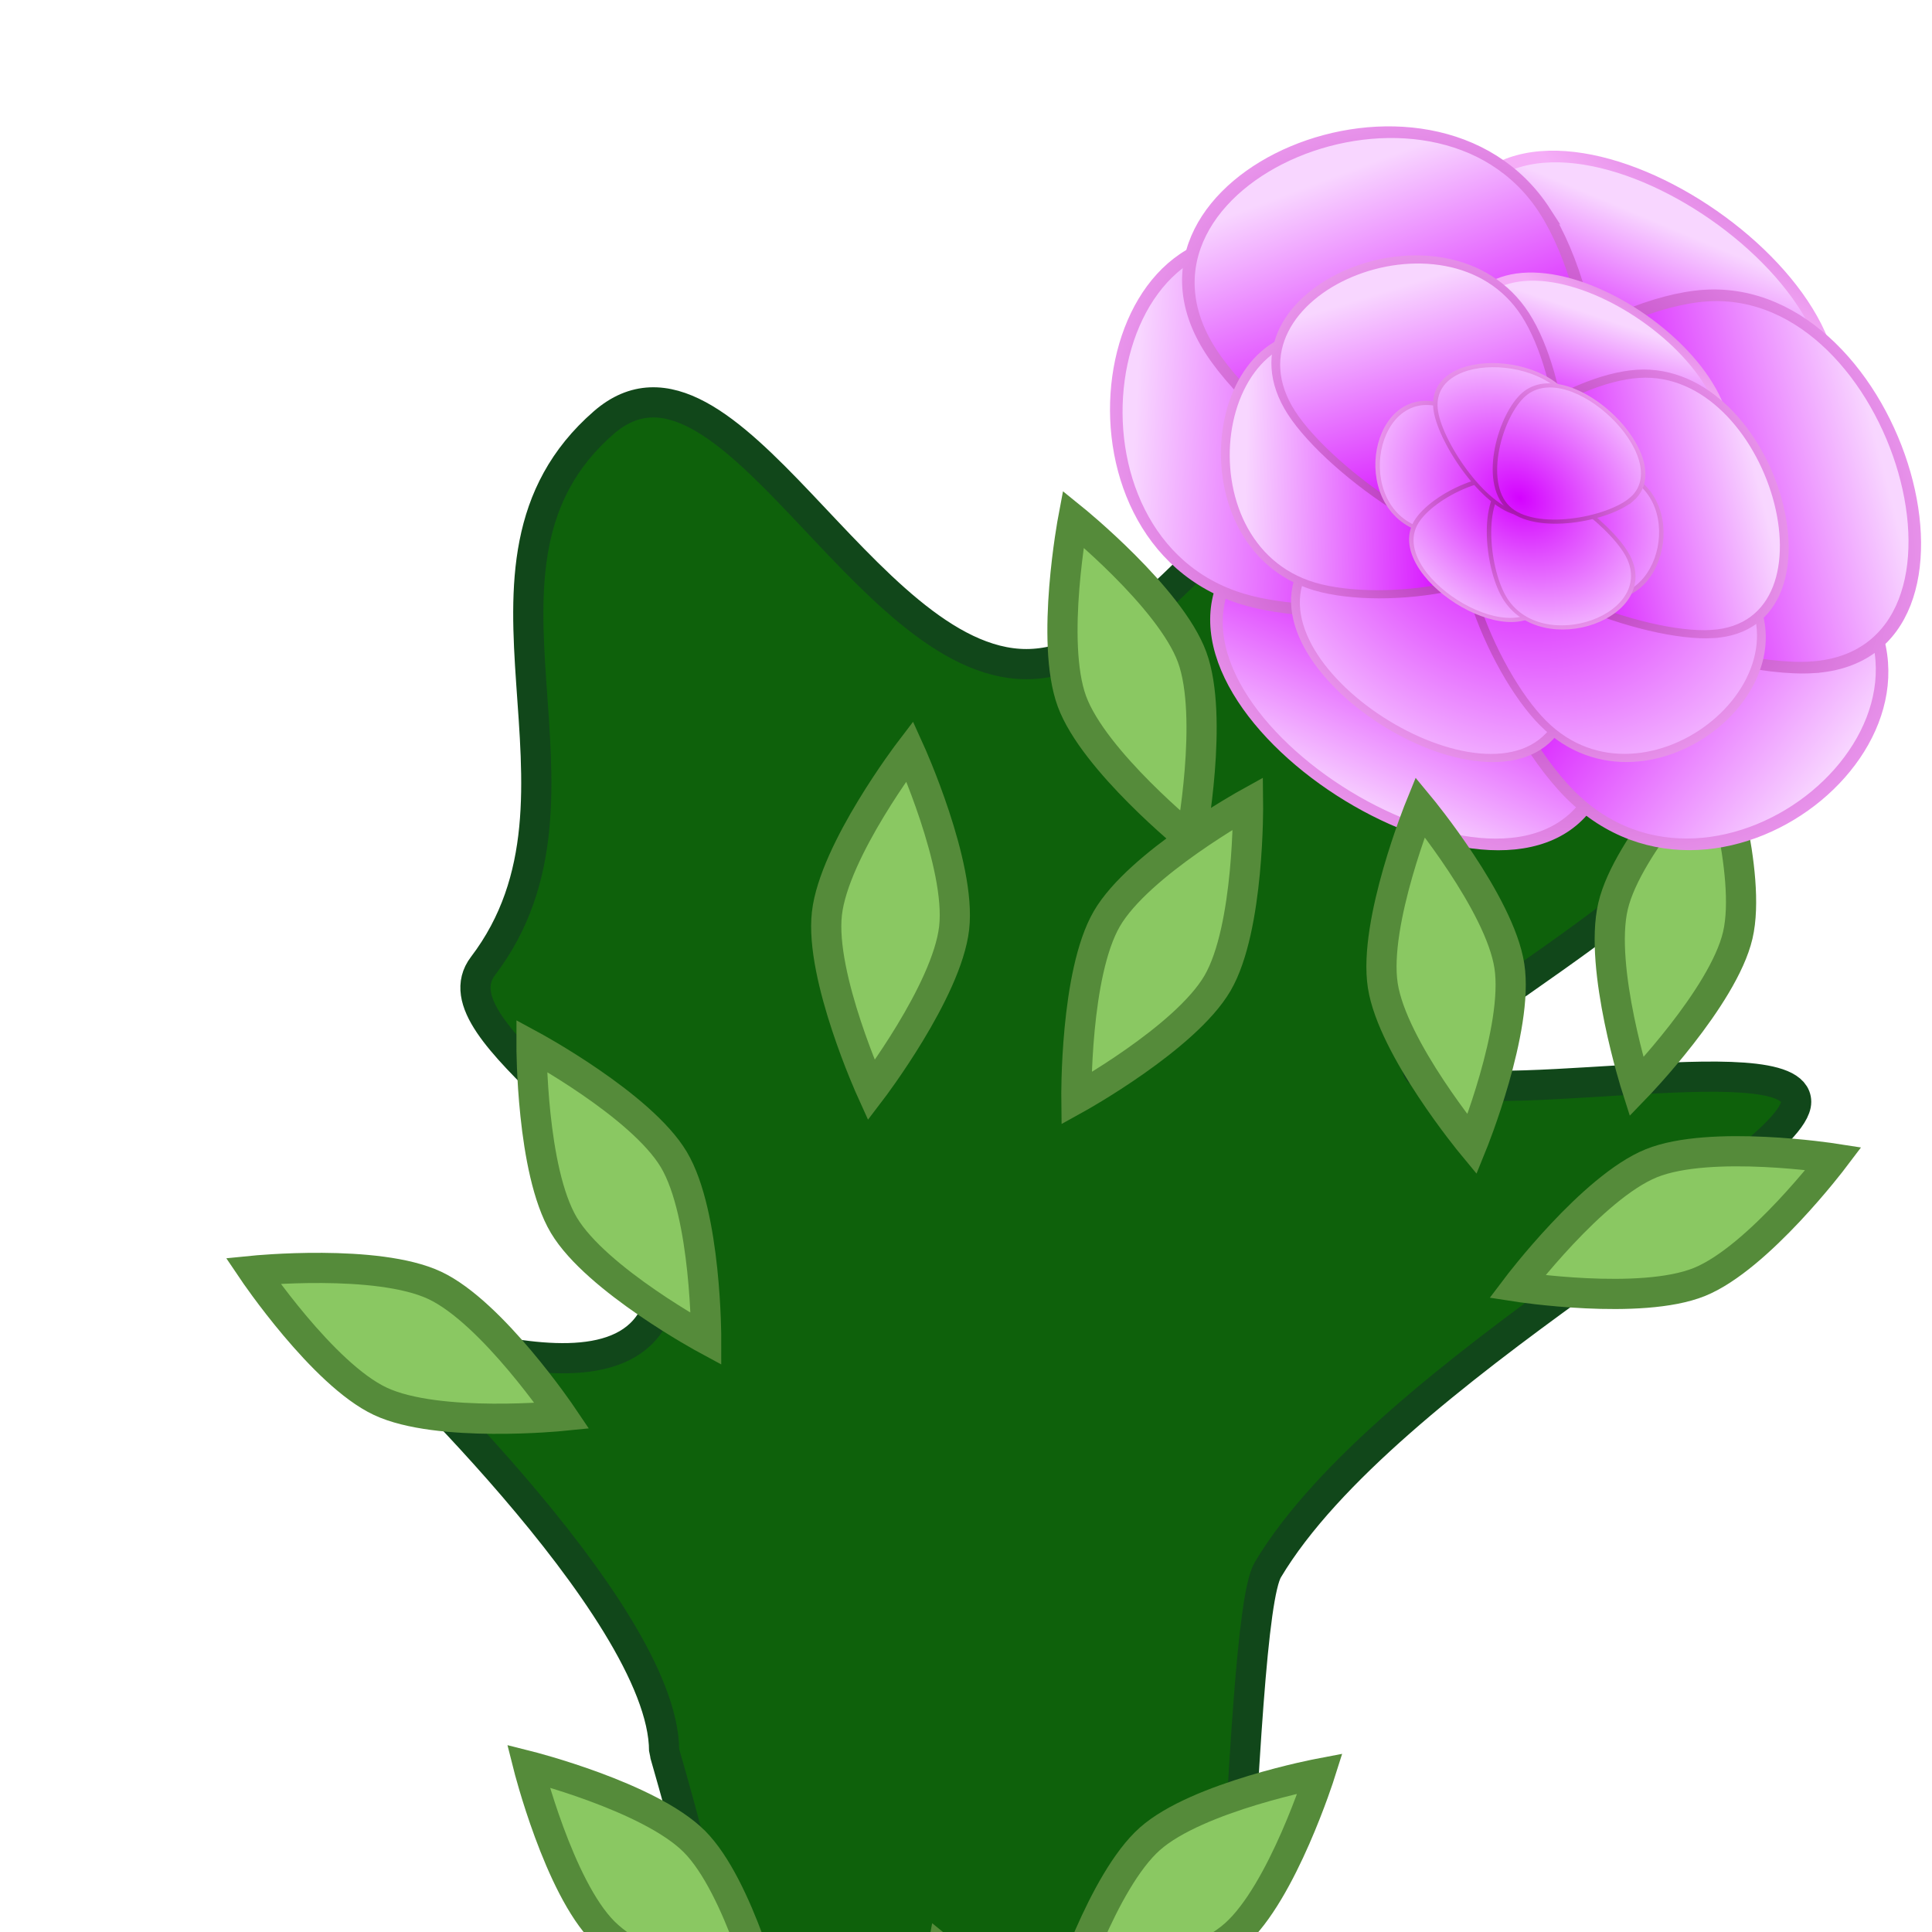 <?xml version="1.0" encoding="UTF-8" standalone="no"?>
<!-- Created with Inkscape (http://www.inkscape.org/) -->

<svg
   xmlns:dc="http://purl.org/dc/elements/1.1/"
   xmlns:cc="http://creativecommons.org/ns#"
   xmlns:rdf="http://www.w3.org/1999/02/22-rdf-syntax-ns#"
   xmlns:svg="http://www.w3.org/2000/svg"
   xmlns="http://www.w3.org/2000/svg"
   xmlns:xlink="http://www.w3.org/1999/xlink"
   xmlns:sodipodi="http://sodipodi.sourceforge.net/DTD/sodipodi-0.dtd"
   xmlns:inkscape="http://www.inkscape.org/namespaces/inkscape"
   width="128"
   height="128"
   id="svg2985"
   version="1.1"
   inkscape:version="0.48.2 r9819"
   sodipodi:docname="double_plant_paeonia_bottom.svg"
   inkscape:export-filename="/Users/ianw/drawing.png"
   inkscape:export-xdpi="180"
   inkscape:export-ydpi="180">
  <title
     id="title3119">Template</title>
  <defs
     id="defs2987">
    <linearGradient
       id="linearGradient5039">
      <stop
         id="stop5041"
         offset="0"
         style="stop-color:#d403ff;stop-opacity:1;" />
      <stop
         id="stop5043"
         offset="1"
         style="stop-color:#f8d6ff;stop-opacity:1;" />
    </linearGradient>
    <linearGradient
       id="linearGradient5031">
      <stop
         style="stop-color:#f8d6ff;stop-opacity:1;"
         offset="0"
         id="stop5033" />
      <stop
         style="stop-color:#f8d6ff;stop-opacity:0;"
         offset="1"
         id="stop5035" />
    </linearGradient>
    <linearGradient
       id="linearGradient5023">
      <stop
         style="stop-color:#a107a7;stop-opacity:1;"
         offset="0"
         id="stop5025" />
      <stop
         style="stop-color:#f5adf7;stop-opacity:1;"
         offset="1"
         id="stop5027" />
    </linearGradient>
    <linearGradient
       id="linearGradient3938">
      <stop
         style="stop-color:#cd6fed;stop-opacity:1;"
         offset="0"
         id="stop3940" />
      <stop
         style="stop-color:#e2b1f0;stop-opacity:1;"
         offset="1"
         id="stop3942" />
    </linearGradient>
    <filter
       id="filter3141"
       inkscape:label="Roughen"
       inkscape:menu="ABCs"
       inkscape:menu-tooltip="Small-scale roughening to edges and content"
       color-interpolation-filters="sRGB">
      <feTurbulence
         id="feTurbulence3143"
         numOctaves="3"
         seed="2"
         type="turbulence"
         baseFrequency="0.04"
         result="result91" />
      <feDisplacementMap
         id="feDisplacementMap3145"
         in2="result91"
         scale="6.6"
         yChannelSelector="G"
         xChannelSelector="R"
         in="SourceGraphic" />
    </filter>
    <linearGradient
       inkscape:collect="always"
       xlink:href="#linearGradient3938"
       id="linearGradient3944"
       x1="92"
       y1="0"
       x2="84"
       y2="-8"
       gradientUnits="userSpaceOnUse" />
    <filter
       id="filter4509"
       inkscape:label="Roughen"
       inkscape:menu="ABCs"
       inkscape:menu-tooltip="Small-scale roughening to edges and content"
       color-interpolation-filters="sRGB">
      <feTurbulence
         id="feTurbulence4511"
         numOctaves="3"
         seed="0"
         type="turbulence"
         baseFrequency="0.04"
         result="result91" />
      <feDisplacementMap
         id="feDisplacementMap4513"
         in2="result91"
         scale="6.6"
         yChannelSelector="G"
         xChannelSelector="R"
         in="SourceGraphic" />
    </filter>
    <radialGradient
       inkscape:collect="always"
       xlink:href="#linearGradient5023"
       id="radialGradient5029"
       cx="16.25"
       cy="-124.012"
       fx="16.25"
       fy="-124.012"
       r="38.46"
       gradientTransform="matrix(1,0,0,1.014,0,1.695)"
       gradientUnits="userSpaceOnUse" />
    <radialGradient
       inkscape:collect="always"
       xlink:href="#linearGradient5039"
       id="radialGradient5037"
       cx="16.25"
       cy="-124.012"
       fx="16.25"
       fy="-124.012"
       r="38.46"
       gradientTransform="matrix(1,0,0,1.014,0,1.695)"
       gradientUnits="userSpaceOnUse" />
    <radialGradient
       inkscape:collect="always"
       xlink:href="#linearGradient5039"
       id="radialGradient5069"
       gradientUnits="userSpaceOnUse"
       gradientTransform="matrix(1,0,0,1.014,0,1.695)"
       cx="16.25"
       cy="-124.012"
       fx="16.25"
       fy="-124.012"
       r="38.46" />
    <radialGradient
       inkscape:collect="always"
       xlink:href="#linearGradient5023"
       id="radialGradient5071"
       gradientUnits="userSpaceOnUse"
       gradientTransform="matrix(1,0,0,1.014,0,1.695)"
       cx="16.25"
       cy="-124.012"
       fx="16.25"
       fy="-124.012"
       r="38.46" />
    <radialGradient
       inkscape:collect="always"
       xlink:href="#linearGradient5039"
       id="radialGradient5097"
       gradientUnits="userSpaceOnUse"
       gradientTransform="matrix(1,0,0,1.014,0,1.695)"
       cx="16.25"
       cy="-124.012"
       fx="16.25"
       fy="-124.012"
       r="38.46" />
    <radialGradient
       inkscape:collect="always"
       xlink:href="#linearGradient5023"
       id="radialGradient5099"
       gradientUnits="userSpaceOnUse"
       gradientTransform="matrix(1,0,0,1.014,0,1.695)"
       cx="16.25"
       cy="-124.012"
       fx="16.25"
       fy="-124.012"
       r="38.46" />
    <radialGradient
       inkscape:collect="always"
       xlink:href="#linearGradient5039"
       id="radialGradient5125"
       gradientUnits="userSpaceOnUse"
       gradientTransform="matrix(1,0,0,1.014,0,1.695)"
       cx="16.25"
       cy="-124.012"
       fx="16.25"
       fy="-124.012"
       r="38.46" />
    <radialGradient
       inkscape:collect="always"
       xlink:href="#linearGradient5023"
       id="radialGradient5127"
       gradientUnits="userSpaceOnUse"
       gradientTransform="matrix(1,0,0,1.014,0,1.695)"
       cx="16.25"
       cy="-124.012"
       fx="16.25"
       fy="-124.012"
       r="38.46" />
    <radialGradient
       inkscape:collect="always"
       xlink:href="#linearGradient5039"
       id="radialGradient5174"
       gradientUnits="userSpaceOnUse"
       gradientTransform="matrix(1,0,0,1.014,0,1.695)"
       cx="16.25"
       cy="-124.012"
       fx="16.25"
       fy="-124.012"
       r="38.46" />
    <radialGradient
       inkscape:collect="always"
       xlink:href="#linearGradient5023"
       id="radialGradient5176"
       gradientUnits="userSpaceOnUse"
       gradientTransform="matrix(1,0,0,1.014,0,1.695)"
       cx="16.25"
       cy="-124.012"
       fx="16.25"
       fy="-124.012"
       r="38.46" />
    <radialGradient
       inkscape:collect="always"
       xlink:href="#linearGradient5039"
       id="radialGradient5212"
       gradientUnits="userSpaceOnUse"
       gradientTransform="matrix(1,0,0,1.014,0,1.695)"
       cx="16.25"
       cy="-124.012"
       fx="16.25"
       fy="-124.012"
       r="38.46" />
    <radialGradient
       inkscape:collect="always"
       xlink:href="#linearGradient5023"
       id="radialGradient5214"
       gradientUnits="userSpaceOnUse"
       gradientTransform="matrix(1,0,0,1.014,0,1.695)"
       cx="16.25"
       cy="-124.012"
       fx="16.25"
       fy="-124.012"
       r="38.46" />
    <radialGradient
       inkscape:collect="always"
       xlink:href="#linearGradient5039"
       id="radialGradient5248"
       gradientUnits="userSpaceOnUse"
       gradientTransform="matrix(1,0,0,1.014,0,1.695)"
       cx="16.25"
       cy="-124.012"
       fx="16.25"
       fy="-124.012"
       r="38.46" />
    <radialGradient
       inkscape:collect="always"
       xlink:href="#linearGradient5023"
       id="radialGradient5250"
       gradientUnits="userSpaceOnUse"
       gradientTransform="matrix(1,0,0,1.014,0,1.695)"
       cx="16.25"
       cy="-124.012"
       fx="16.25"
       fy="-124.012"
       r="38.46" />
    <linearGradient
       inkscape:collect="always"
       xlink:href="#linearGradient5039"
       id="linearGradient7784"
       gradientUnits="userSpaceOnUse"
       x1="15"
       y1="-137"
       x2="11"
       y2="-152" />
    <radialGradient
       inkscape:collect="always"
       xlink:href="#linearGradient5023"
       id="radialGradient7786"
       gradientUnits="userSpaceOnUse"
       gradientTransform="matrix(1,0,0,1.014,0,-62.305)"
       cx="16.25"
       cy="-124.012"
       fx="16.25"
       fy="-124.012"
       r="38.46" />
    <linearGradient
       inkscape:collect="always"
       xlink:href="#linearGradient5039"
       id="linearGradient7788"
       gradientUnits="userSpaceOnUse"
       x1="17"
       y1="-114"
       x2="22"
       y2="-92" />
    <radialGradient
       inkscape:collect="always"
       xlink:href="#linearGradient5023"
       id="radialGradient7790"
       gradientUnits="userSpaceOnUse"
       gradientTransform="matrix(1,0,0,1.014,0,1.695)"
       cx="16.25"
       cy="-124.012"
       fx="16.25"
       fy="-124.012"
       r="38.46" />
    <linearGradient
       inkscape:collect="always"
       xlink:href="#linearGradient5039"
       id="linearGradient7792"
       gradientUnits="userSpaceOnUse"
       x1="23"
       y1="-116"
       x2="47"
       y2="-115" />
    <radialGradient
       inkscape:collect="always"
       xlink:href="#linearGradient5023"
       id="radialGradient7794"
       gradientUnits="userSpaceOnUse"
       gradientTransform="matrix(1,0,0,1.014,0,1.695)"
       cx="16.25"
       cy="-124.012"
       fx="16.25"
       fy="-124.012"
       r="38.46" />
    <linearGradient
       inkscape:collect="always"
       xlink:href="#linearGradient5039"
       id="linearGradient7796"
       gradientUnits="userSpaceOnUse"
       x1="21"
       y1="-129"
       x2="38"
       y2="-145" />
    <radialGradient
       inkscape:collect="always"
       xlink:href="#linearGradient5023"
       id="radialGradient7798"
       gradientUnits="userSpaceOnUse"
       gradientTransform="matrix(1,0,0,1.014,0,1.695)"
       cx="16.25"
       cy="-124.012"
       fx="16.25"
       fy="-124.012"
       r="38.46" />
    <linearGradient
       inkscape:collect="always"
       xlink:href="#linearGradient5039"
       id="linearGradient7800"
       gradientUnits="userSpaceOnUse"
       x1="11"
       y1="-116"
       x2="-9"
       y2="-106" />
    <radialGradient
       inkscape:collect="always"
       xlink:href="#linearGradient5023"
       id="radialGradient7802"
       gradientUnits="userSpaceOnUse"
       gradientTransform="matrix(1,0,0,1.014,0,1.695)"
       cx="16.25"
       cy="-124.012"
       fx="16.25"
       fy="-124.012"
       r="38.46" />
    <linearGradient
       inkscape:collect="always"
       xlink:href="#linearGradient5039"
       id="linearGradient7804"
       gradientUnits="userSpaceOnUse"
       x1="8"
       y1="-127"
       x2="-10"
       y2="-137" />
    <radialGradient
       inkscape:collect="always"
       xlink:href="#linearGradient5023"
       id="radialGradient7806"
       gradientUnits="userSpaceOnUse"
       gradientTransform="matrix(1,0,0,1.014,0,1.695)"
       cx="16.25"
       cy="-124.012"
       fx="16.25"
       fy="-124.012"
       r="38.46" />
    <linearGradient
       inkscape:collect="always"
       xlink:href="#linearGradient5039"
       id="linearGradient7808"
       gradientUnits="userSpaceOnUse"
       x1="17.322"
       y1="-72.857"
       x2="11.606"
       y2="-88.577" />
    <radialGradient
       inkscape:collect="always"
       xlink:href="#linearGradient5023"
       id="radialGradient7810"
       gradientUnits="userSpaceOnUse"
       gradientTransform="matrix(1,0,0,1.014,0,1.695)"
       cx="16.25"
       cy="-124.012"
       fx="16.25"
       fy="-124.012"
       r="38.46" />
    <radialGradient
       inkscape:collect="always"
       xlink:href="#linearGradient5039"
       id="radialGradient7812"
       gradientUnits="userSpaceOnUse"
       gradientTransform="matrix(1,0,0,1.014,0,1.695)"
       cx="16.25"
       cy="-124.012"
       fx="16.25"
       fy="-124.012"
       r="38.46" />
    <radialGradient
       inkscape:collect="always"
       xlink:href="#linearGradient5023"
       id="radialGradient7814"
       gradientUnits="userSpaceOnUse"
       gradientTransform="matrix(1,0,0,1.014,0,1.695)"
       cx="16.25"
       cy="-124.012"
       fx="16.25"
       fy="-124.012"
       r="38.46" />
    <radialGradient
       inkscape:collect="always"
       xlink:href="#linearGradient5039"
       id="radialGradient7816"
       gradientUnits="userSpaceOnUse"
       gradientTransform="matrix(1,0,0,1.014,0,1.695)"
       cx="16.25"
       cy="-124.012"
       fx="16.25"
       fy="-124.012"
       r="38.46" />
    <radialGradient
       inkscape:collect="always"
       xlink:href="#linearGradient5023"
       id="radialGradient7818"
       gradientUnits="userSpaceOnUse"
       gradientTransform="matrix(1,0,0,1.014,0,1.695)"
       cx="16.25"
       cy="-124.012"
       fx="16.25"
       fy="-124.012"
       r="38.46" />
    <linearGradient
       inkscape:collect="always"
       xlink:href="#linearGradient5039"
       id="linearGradient7820"
       gradientUnits="userSpaceOnUse"
       x1="18.751"
       y1="-125.424"
       x2="38.758"
       y2="-144.002" />
    <radialGradient
       inkscape:collect="always"
       xlink:href="#linearGradient5023"
       id="radialGradient7822"
       gradientUnits="userSpaceOnUse"
       gradientTransform="matrix(1,0,0,1.014,0,1.695)"
       cx="16.25"
       cy="-124.012"
       fx="16.25"
       fy="-124.012"
       r="38.46" />
    <linearGradient
       inkscape:collect="always"
       xlink:href="#linearGradient5039"
       id="linearGradient7824"
       gradientUnits="userSpaceOnUse"
       x1="13.035"
       y1="-118.279"
       x2="-8.402"
       y2="-106.846" />
    <radialGradient
       inkscape:collect="always"
       xlink:href="#linearGradient5023"
       id="radialGradient7826"
       gradientUnits="userSpaceOnUse"
       gradientTransform="matrix(1,0,0,1.014,0,1.695)"
       cx="16.25"
       cy="-124.012"
       fx="16.25"
       fy="-124.012"
       r="38.46" />
    <linearGradient
       inkscape:collect="always"
       xlink:href="#linearGradient5039"
       id="linearGradient7828"
       gradientUnits="userSpaceOnUse"
       x1="13.035"
       y1="-122.566"
       x2="-9.831"
       y2="-136.857" />
    <radialGradient
       inkscape:collect="always"
       xlink:href="#linearGradient5023"
       id="radialGradient7830"
       gradientUnits="userSpaceOnUse"
       gradientTransform="matrix(1,0,0,1.014,0,1.695)"
       cx="16.25"
       cy="-124.012"
       fx="16.25"
       fy="-124.012"
       r="38.46" />
    <radialGradient
       inkscape:collect="always"
       xlink:href="#linearGradient5039"
       id="radialGradient7832"
       gradientUnits="userSpaceOnUse"
       gradientTransform="matrix(1,2.201947e-8,-2.2320442e-8,1.014,-4.0536545e-6,1.695)"
       cx="17.599"
       cy="-65.548"
       fx="17.599"
       fy="-65.548"
       r="38.46" />
    <radialGradient
       inkscape:collect="always"
       xlink:href="#linearGradient5023"
       id="radialGradient7834"
       gradientUnits="userSpaceOnUse"
       gradientTransform="matrix(1,0,0,1.014,-2.5905844e-6,1.695)"
       cx="17.599"
       cy="-65.548"
       fx="17.599"
       fy="-65.548"
       r="38.46" />
    <radialGradient
       inkscape:collect="always"
       xlink:href="#linearGradient5039"
       id="radialGradient7836"
       gradientUnits="userSpaceOnUse"
       gradientTransform="matrix(1,0,0,1.014,0,1.695)"
       cx="16.25"
       cy="-124.012"
       fx="16.25"
       fy="-124.012"
       r="38.46" />
    <radialGradient
       inkscape:collect="always"
       xlink:href="#linearGradient5023"
       id="radialGradient7838"
       gradientUnits="userSpaceOnUse"
       gradientTransform="matrix(1,0,0,1.014,0,1.695)"
       cx="16.25"
       cy="-124.012"
       fx="16.25"
       fy="-124.012"
       r="38.46" />
    <radialGradient
       inkscape:collect="always"
       xlink:href="#linearGradient5039"
       id="radialGradient7840"
       gradientUnits="userSpaceOnUse"
       gradientTransform="matrix(1,0,0,1.014,0,1.695)"
       cx="16.25"
       cy="-124.012"
       fx="16.25"
       fy="-124.012"
       r="38.46" />
    <radialGradient
       inkscape:collect="always"
       xlink:href="#linearGradient5023"
       id="radialGradient7842"
       gradientUnits="userSpaceOnUse"
       gradientTransform="matrix(1,0,0,1.014,0,1.695)"
       cx="16.25"
       cy="-124.012"
       fx="16.25"
       fy="-124.012"
       r="38.46" />
    <radialGradient
       inkscape:collect="always"
       xlink:href="#linearGradient5039"
       id="radialGradient7844"
       gradientUnits="userSpaceOnUse"
       gradientTransform="matrix(1,0,0,1.014,0,1.695)"
       cx="16.25"
       cy="-124.012"
       fx="16.25"
       fy="-124.012"
       r="38.46" />
    <radialGradient
       inkscape:collect="always"
       xlink:href="#linearGradient5023"
       id="radialGradient7846"
       gradientUnits="userSpaceOnUse"
       gradientTransform="matrix(1,0,0,1.014,0,1.695)"
       cx="16.25"
       cy="-124.012"
       fx="16.25"
       fy="-124.012"
       r="38.46" />
    <radialGradient
       inkscape:collect="always"
       xlink:href="#linearGradient5039"
       id="radialGradient7848"
       gradientUnits="userSpaceOnUse"
       gradientTransform="matrix(1,0,0,1.014,0,1.695)"
       cx="16.25"
       cy="-124.012"
       fx="16.25"
       fy="-124.012"
       r="38.46" />
    <radialGradient
       inkscape:collect="always"
       xlink:href="#linearGradient5023"
       id="radialGradient7850"
       gradientUnits="userSpaceOnUse"
       gradientTransform="matrix(1,0,0,1.014,0,1.695)"
       cx="16.25"
       cy="-124.012"
       fx="16.25"
       fy="-124.012"
       r="38.46" />
    <radialGradient
       inkscape:collect="always"
       xlink:href="#linearGradient5039"
       id="radialGradient7852"
       gradientUnits="userSpaceOnUse"
       gradientTransform="matrix(1,0,0,1.014,0,1.695)"
       cx="16.25"
       cy="-124.012"
       fx="16.25"
       fy="-124.012"
       r="38.46" />
    <radialGradient
       inkscape:collect="always"
       xlink:href="#linearGradient5023"
       id="radialGradient7854"
       gradientUnits="userSpaceOnUse"
       gradientTransform="matrix(1,0,0,1.014,0,1.695)"
       cx="16.25"
       cy="-124.012"
       fx="16.25"
       fy="-124.012"
       r="38.46" />
  </defs>
  <sodipodi:namedview
     id="base"
     pagecolor="#ffffff"
     bordercolor="#000000"
     borderopacity="1"
     inkscape:pageopacity="0.0"
     inkscape:pageshadow="2"
     inkscape:zoom="3.9999998"
     inkscape:cx="105.51966"
     inkscape:cy="-45.989991"
     inkscape:current-layer="layer1"
     showgrid="true"
     inkscape:document-units="px"
     inkscape:grid-bbox="true"
     inkscape:snap-bbox="false"
     inkscape:snap-nodes="true"
     inkscape:snap-grids="true"
     inkscape:window-width="1388"
     inkscape:window-height="1289"
     inkscape:window-x="1073"
     inkscape:window-y="0"
     inkscape:window-maximized="0"
     inkscape:showpageshadow="false"
     borderlayer="true">
    <inkscape:grid
       type="xygrid"
       id="grid2993"
       empspacing="4"
       visible="true"
       enabled="true"
       snapvisiblegridlinesonly="true"
       spacingx="16px"
       spacingy="16px"
       empcolor="#d60053"
       empopacity="0.298" />
    <inkscape:grid
       type="xygrid"
       id="grid3043"
       empspacing="4"
       visible="true"
       enabled="true"
       snapvisiblegridlinesonly="true"
       color="#ff00f8"
       opacity="0.125"
       dotted="true" />
  </sodipodi:namedview>
  <g
     id="layer1"
     inkscape:label="Layer 1"
     inkscape:groupmode="layer"
     transform="translate(0,64)">
    <path
       style="fill:#8ac862;fill-opacity:1;stroke:#558b3a;stroke-width:2;stroke-linecap:butt;stroke-linejoin:miter;stroke-miterlimit:4;stroke-opacity:1;stroke-dasharray:none"
       d="m -29,59 c 0,0 2.019,-8.019 5,-11 2.981,-2.981 11,-5 11,-5 0,0 -2.019,8.019 -5,11 -2.981,2.981 -11,5 -11,5 z"
       id="path3917"
       inkscape:connector-curvature="0"
       sodipodi:nodetypes="cscsc" />
    <path
       sodipodi:nodetypes="cscsc"
       inkscape:connector-curvature="0"
       id="path3919"
       d="m -20,108 c 0,0 -2.019,-8.019 -5,-11 -2.981,-2.981 -11,-5 -11,-5 0,0 2.019,8.019 5,11 2.981,2.981 11,5 11,5 z"
       style="fill:#8ac862;fill-opacity:1;stroke:#558b3a;stroke-width:2;stroke-linecap:butt;stroke-linejoin:miter;stroke-miterlimit:4;stroke-opacity:1;stroke-dasharray:none" />
    <path
       style="fill:#8ac862;fill-opacity:1;stroke:#558b3a;stroke-width:2;stroke-linecap:round;stroke-miterlimit:4;stroke-opacity:1"
       d="m -100,-4 c 4,0 40,12 40,12 0,0 32,-12 36,-12 1.886,0 4,4 4,4 0,4 -36,16 -36,20 l 0,84 -8,0 0,-84 c 0,-4 -40,-16 -40,-20 0,0 2.114,-4 4,-4 z"
       id="rect3915"
       inkscape:connector-curvature="0"
       sodipodi:nodetypes="scssccccss" />
    <g
       id="g5284"
       transform="translate(166.028,75.2)">
      <path
         inkscape:transform-center-y="-14"
         sodipodi:nodetypes="ssscs"
         inkscape:connector-curvature="0"
         id="path4420"
         d="m 32,-144 c 0,8 -8,24 -16,24 -8,0 -16,-16 -16,-24 0,-8 8,-12 16,-12 8,0 16,4 16,12 z"
         style="fill:url(#linearGradient7784);fill-opacity:1;stroke:url(#radialGradient7786);stroke-width:1px;stroke-linecap:butt;stroke-linejoin:miter;stroke-opacity:1;filter:url(#filter4509)" />
      <path
         inkscape:transform-center-x="-1.5140004"
         style="fill:url(#linearGradient7788);fill-opacity:1;stroke:url(#radialGradient7790);stroke-width:1px;stroke-linecap:butt;stroke-linejoin:miter;stroke-opacity:1;filter:url(#filter4509)"
         d="m 1.562,-102.845 c -0.606,-7.977 6.158,-24.537 14.135,-25.144 7.977,-0.606 17.167,14.741 17.773,22.718 0.606,7.977 -7.067,12.572 -15.044,13.178 -7.977,0.606 -16.257,-2.776 -16.864,-10.753 z"
         id="path4430"
         inkscape:connector-curvature="0"
         sodipodi:nodetypes="ssscs"
         inkscape:transform-center-y="13.985438" />
      <path
         inkscape:transform-center-y="4.2693535"
         sodipodi:nodetypes="ssscs"
         inkscape:connector-curvature="0"
         id="path4424"
         d="m 32.067,-104.054 c -7.811,-1.73 -21.703,-13 -19.973,-20.811 1.73,-7.811 19.081,-12.162 26.892,-10.432 7.811,1.73 9.986,10.405 8.257,18.216 -1.73,7.811 -7.365,14.757 -15.176,13.027 z"
         style="fill:url(#linearGradient7792);fill-opacity:1;stroke:url(#radialGradient7794);stroke-width:1px;stroke-linecap:butt;stroke-linejoin:miter;stroke-opacity:1;filter:url(#filter4509)"
         inkscape:transform-center-x="-13.873585" />
      <path
         inkscape:transform-center-x="-11.726352"
         style="fill:url(#linearGradient7796);fill-opacity:1;stroke:url(#radialGradient7798);stroke-width:1px;stroke-linecap:butt;stroke-linejoin:miter;stroke-opacity:1;filter:url(#filter4509)"
         d="m 41.472,-126.68 c -5.69,5.624 -22.693,11.182 -28.317,5.492 -5.624,-5.69 0.131,-22.627 5.821,-28.251 5.69,-5.624 14.158,-2.746 19.782,2.943 5.624,5.69 8.403,14.191 2.713,19.815 z"
         id="path4422"
         inkscape:connector-curvature="0"
         sodipodi:nodetypes="ssscs"
         inkscape:transform-center-y="-11.640847" />
      <path
         inkscape:transform-center-y="7.2547424"
         sodipodi:nodetypes="ssscs"
         inkscape:connector-curvature="0"
         id="path4428"
         d="m -8.583,-131.188 c 7.398,-3.043 25.239,-1.732 28.282,5.666 3.043,7.398 -8.71,20.884 -16.108,23.927 -7.398,3.044 -14.141,-2.833 -17.185,-10.232 -3.043,-7.398 -2.388,-16.319 5.011,-19.362 z"
         style="fill:url(#linearGradient7800);fill-opacity:1;stroke:url(#radialGradient7802);stroke-width:1px;stroke-linecap:butt;stroke-linejoin:miter;stroke-opacity:1;filter:url(#filter4509)"
         inkscape:transform-center-x="13.5543" />
      <path
         inkscape:transform-center-x="13.317546"
         style="fill:url(#linearGradient7804);fill-opacity:1;stroke:url(#radialGradient7806);stroke-width:1px;stroke-linecap:butt;stroke-linejoin:miter;stroke-opacity:1;filter:url(#filter4509)"
         d="m 5.438,-147.333 c 7.129,3.63 17.757,18.019 14.127,25.148 -3.63,7.129 -21.518,6.998 -28.647,3.368 -7.129,-3.63 -7.063,-12.574 -3.433,-19.703 3.63,-7.129 10.825,-12.443 17.954,-8.813 z"
         id="path4426"
         inkscape:connector-curvature="0"
         sodipodi:nodetypes="ssscs"
         inkscape:transform-center-y="-8.4399625" />
      <path
         style="fill:url(#linearGradient7808);fill-opacity:1;stroke:url(#radialGradient7810);stroke-width:1px;stroke-linecap:butt;stroke-linejoin:miter;stroke-opacity:1;filter:url(#filter4509)"
         d="m 32,-80 c 0,8 -8,24 -16,24 -8,0 -16,-16 -16,-24 0,-8 8,-12 16,-12 8,0 16,4 16,12 z"
         id="path4442"
         inkscape:connector-curvature="0"
         transform="matrix(0.7,0,0,0.7,4.879,-80.019)"
         sodipodi:nodetypes="ssscs"
         inkscape:transform-center-y="-14" />
      <path
         transform="matrix(0.7,0,0,0.7,4.879,-35.236)"
         inkscape:transform-center-y="13.985438"
         sodipodi:nodetypes="ssscs"
         inkscape:connector-curvature="0"
         id="path4444"
         d="m 1.562,-102.845 c -0.606,-7.977 6.158,-24.537 14.135,-25.144 7.977,-0.606 17.167,14.741 17.773,22.718 0.606,7.977 -7.067,12.572 -15.044,13.178 -7.977,0.606 -16.257,-2.776 -16.864,-10.753 z"
         style="fill:url(#radialGradient7812);fill-opacity:1;stroke:url(#radialGradient7814);stroke-width:1px;stroke-linecap:butt;stroke-linejoin:miter;stroke-opacity:1;filter:url(#filter4509)"
         inkscape:transform-center-x="-1.5140004" />
      <path
         transform="matrix(0.7,0,0,0.7,4.879,-35.236)"
         inkscape:transform-center-x="-13.873585"
         style="fill:url(#radialGradient7816);fill-opacity:1;stroke:url(#radialGradient7818);stroke-width:1px;stroke-linecap:butt;stroke-linejoin:miter;stroke-opacity:1;filter:url(#filter4509)"
         d="m 32.067,-104.054 c -7.811,-1.73 -21.703,-13 -19.973,-20.811 1.73,-7.811 19.081,-12.162 26.892,-10.432 7.811,1.73 9.986,10.405 8.257,18.216 -1.73,7.811 -7.365,14.757 -15.176,13.027 z"
         id="path4446"
         inkscape:connector-curvature="0"
         sodipodi:nodetypes="ssscs"
         inkscape:transform-center-y="4.2693535" />
      <path
         transform="matrix(0.7,0,0,0.7,4.879,-35.236)"
         inkscape:transform-center-y="-11.640847"
         sodipodi:nodetypes="ssscs"
         inkscape:connector-curvature="0"
         id="path4448"
         d="m 41.472,-126.68 c -5.69,5.624 -22.693,11.182 -28.317,5.492 -5.624,-5.69 0.131,-22.627 5.821,-28.251 5.69,-5.624 14.158,-2.746 19.782,2.943 5.624,5.69 8.403,14.191 2.713,19.815 z"
         style="fill:url(#linearGradient7820);fill-opacity:1;stroke:url(#radialGradient7822);stroke-width:1px;stroke-linecap:butt;stroke-linejoin:miter;stroke-opacity:1;filter:url(#filter4509)"
         inkscape:transform-center-x="-11.726352" />
      <path
         transform="matrix(0.7,0,0,0.7,4.879,-35.236)"
         inkscape:transform-center-x="13.5543"
         style="fill:url(#linearGradient7824);fill-opacity:1;stroke:url(#radialGradient7826);stroke-width:1px;stroke-linecap:butt;stroke-linejoin:miter;stroke-opacity:1;filter:url(#filter4509)"
         d="m -8.583,-131.188 c 7.398,-3.043 25.239,-1.732 28.282,5.666 3.043,7.398 -8.71,20.884 -16.108,23.927 -7.398,3.044 -14.141,-2.833 -17.185,-10.232 -3.043,-7.398 -2.388,-16.319 5.011,-19.362 z"
         id="path4450"
         inkscape:connector-curvature="0"
         sodipodi:nodetypes="ssscs"
         inkscape:transform-center-y="7.2547424" />
      <path
         transform="matrix(0.7,0,0,0.7,4.879,-35.236)"
         inkscape:transform-center-y="-8.4399625"
         sodipodi:nodetypes="ssscs"
         inkscape:connector-curvature="0"
         id="path4452"
         d="m 5.438,-147.333 c 7.129,3.63 17.757,18.019 14.127,25.148 -3.63,7.129 -21.518,6.998 -28.647,3.368 -7.129,-3.63 -7.063,-12.574 -3.433,-19.703 3.63,-7.129 10.825,-12.443 17.954,-8.813 z"
         style="fill:url(#linearGradient7828);fill-opacity:1;stroke:url(#radialGradient7830);stroke-width:1px;stroke-linecap:butt;stroke-linejoin:miter;stroke-opacity:1;filter:url(#filter4509)"
         inkscape:transform-center-x="13.317546" />
      <path
         inkscape:transform-center-y="-14"
         sodipodi:nodetypes="ssscs"
         transform="matrix(0.095,0.342,-0.342,0.095,-5.839,-123.869)"
         inkscape:connector-curvature="0"
         id="path4456"
         d="m 32,-80 c 0,8 -8,24 -16,24 -8,0 -16,-16 -16,-24 0,-8 8,-12 16,-12 8,0 16,4 16,12 z"
         style="fill:url(#radialGradient7832);fill-opacity:1;stroke:url(#radialGradient7834);stroke-width:1px;stroke-linecap:butt;stroke-linejoin:miter;stroke-opacity:1;filter:url(#filter4509)" />
      <path
         transform="matrix(0.095,0.342,-0.342,0.095,-27.749,-117.785)"
         inkscape:transform-center-x="-1.5140004"
         style="fill:url(#radialGradient7836);fill-opacity:1;stroke:url(#radialGradient7838);stroke-width:1px;stroke-linecap:butt;stroke-linejoin:miter;stroke-opacity:1;filter:url(#filter4509)"
         d="m 1.562,-102.845 c -0.606,-7.977 6.158,-24.537 14.135,-25.144 7.977,-0.606 17.167,14.741 17.773,22.718 0.606,7.977 -7.067,12.572 -15.044,13.178 -7.977,0.606 -16.257,-2.776 -16.864,-10.753 z"
         id="path4458"
         inkscape:connector-curvature="0"
         sodipodi:nodetypes="ssscs"
         inkscape:transform-center-y="13.985438" />
      <path
         transform="matrix(0.095,0.342,-0.342,0.095,-27.749,-117.785)"
         inkscape:transform-center-y="4.2693535"
         sodipodi:nodetypes="ssscs"
         inkscape:connector-curvature="0"
         id="path4460"
         d="m 32.067,-104.054 c -7.811,-1.73 -21.703,-13 -19.973,-20.811 1.73,-7.811 19.081,-12.162 26.892,-10.432 7.811,1.73 9.986,10.405 8.257,18.216 -1.73,7.811 -7.365,14.757 -15.176,13.027 z"
         style="fill:url(#radialGradient7840);fill-opacity:1;stroke:url(#radialGradient7842);stroke-width:1px;stroke-linecap:butt;stroke-linejoin:miter;stroke-opacity:1;filter:url(#filter4509)"
         inkscape:transform-center-x="-13.873585" />
      <path
         transform="matrix(0.095,0.342,-0.342,0.095,-27.749,-117.785)"
         inkscape:transform-center-x="-11.726352"
         style="fill:url(#radialGradient7844);fill-opacity:1;stroke:url(#radialGradient7846);stroke-width:1px;stroke-linecap:butt;stroke-linejoin:miter;stroke-opacity:1;filter:url(#filter4509)"
         d="m 41.472,-126.68 c -5.69,5.624 -22.693,11.182 -28.317,5.492 -5.624,-5.69 0.131,-22.627 5.821,-28.251 5.69,-5.624 14.158,-2.746 19.782,2.943 5.624,5.69 8.403,14.191 2.713,19.815 z"
         id="path4462"
         inkscape:connector-curvature="0"
         sodipodi:nodetypes="ssscs"
         inkscape:transform-center-y="-11.640847" />
      <path
         transform="matrix(0.095,0.342,-0.342,0.095,-27.749,-117.785)"
         inkscape:transform-center-y="7.2547424"
         sodipodi:nodetypes="ssscs"
         inkscape:connector-curvature="0"
         id="path4464"
         d="m -8.583,-131.188 c 7.398,-3.043 25.239,-1.732 28.282,5.666 3.043,7.398 -8.71,20.884 -16.108,23.927 -7.398,3.044 -14.141,-2.833 -17.185,-10.232 -3.043,-7.398 -2.388,-16.319 5.011,-19.362 z"
         style="fill:url(#radialGradient7848);fill-opacity:1;stroke:url(#radialGradient7850);stroke-width:1px;stroke-linecap:butt;stroke-linejoin:miter;stroke-opacity:1;filter:url(#filter4509)"
         inkscape:transform-center-x="13.5543" />
      <path
         transform="matrix(0.095,0.342,-0.342,0.095,-27.749,-117.785)"
         inkscape:transform-center-x="13.317546"
         style="fill:url(#radialGradient7852);fill-opacity:1;stroke:url(#radialGradient7854);stroke-width:1px;stroke-linecap:butt;stroke-linejoin:miter;stroke-opacity:1;filter:url(#filter4509)"
         d="m 5.438,-147.333 c 7.129,3.63 17.757,18.019 14.127,25.148 -3.63,7.129 -21.518,6.998 -28.647,3.368 -7.129,-3.63 -7.063,-12.574 -3.433,-19.703 3.63,-7.129 10.825,-12.443 17.954,-8.813 z"
         id="path4466"
         inkscape:connector-curvature="0"
         sodipodi:nodetypes="ssscs"
         inkscape:transform-center-y="-8.4399625" />
    </g>
    <g
       id="g7856">
      <path
         sodipodi:nodetypes="ssssssssssssssssssssssscs"
         inkscape:connector-curvature="0"
         id="path7212"
         d="m 44,256 c 0,-8 1.441,-1.077 0,-14.562 C 40,204 4,192 8,188 c 2.828,-2.828 32,8 36,4 2.486,-2.486 -1.106,-8.619 0.82,-15.929 C 48,164 16,148 20,144 c 2.828,-2.828 24,8 28,0 2.866,-5.731 -4,-27.75 -4,-28 0,-9.428 -20,-28 -20,-28 0,-2.118 20,8 20,-4 0,-8.352 -15.44,-15.479 -12,-20 8.696,-11.428 -2.833,-26.573 8,-36 8.109,-7.056 17.25,16 28,16 10.75,0 20.191,-23.387 28,-16 6.498,6.147 -12.702,12.392 -8,20 7.01,11.342 23.587,-12.582 28,0 2.826,8.056 -24,21 -22,23 2.828,2.828 25,-2 25,2 0,4 -27.217,17.941 -35,31 -1.038,1.742 -1.601,12.622 -2.377,27.939 C 80,164 103.402,145.62 104,152 c 1.275,13.598 -24,42.217 -24,52 0,28 24,16 24,20 0,4 -24,4 -24,32 0,16 -36,16 -36,0 z"
         style="fill:#0e610b;fill-opacity:1;stroke:#11471a;stroke-width:2;stroke-linecap:butt;stroke-linejoin:miter;stroke-miterlimit:4;stroke-opacity:1;stroke-dasharray:none"
         transform="translate(0,-64)" />
    </g>
    <path
       style="fill:#8ac862;fill-opacity:1;stroke:#558b3a;stroke-width:2;stroke-linecap:butt;stroke-linejoin:miter;stroke-miterlimit:4;stroke-opacity:1;stroke-dasharray:none"
       d="m 46.787,24.722 c 0,0 0.015,-8.269 -2.141,-11.892 -2.157,-3.623 -9.432,-7.552 -9.432,-7.552 0,0 -0.015,8.269 2.141,11.892 2.157,3.623 9.432,7.552 9.432,7.552 z"
       id="path7724"
       inkscape:connector-curvature="0"
       sodipodi:nodetypes="cscsc" />
    <path
       sodipodi:nodetypes="cscsc"
       inkscape:connector-curvature="0"
       id="path7726"
       d="m 37.242,29.807 c 0,0 -4.622,-6.856 -8.439,-8.648 -3.817,-1.792 -12.044,-0.967 -12.044,-0.967 0,0 4.622,6.856 8.439,8.648 3.817,1.792 12.044,0.967 12.044,0.967 z"
       style="fill:#8ac862;fill-opacity:1;stroke:#558b3a;stroke-width:2;stroke-linecap:butt;stroke-linejoin:miter;stroke-miterlimit:4;stroke-opacity:1;stroke-dasharray:none" />
    <path
       style="fill:#8ac862;fill-opacity:1;stroke:#558b3a;stroke-width:2;stroke-linecap:butt;stroke-linejoin:miter;stroke-miterlimit:4;stroke-opacity:1;stroke-dasharray:none"
       d="m 51,69 c 0,0 -2.019,-8.019 -5,-11 -2.981,-2.981 -11,-5 -11,-5 0,0 2.019,8.019 5,11 2.981,2.981 11,5 11,5 z"
       id="path7728"
       inkscape:connector-curvature="0"
       sodipodi:nodetypes="cscsc" />
    <path
       sodipodi:nodetypes="cscsc"
       inkscape:connector-curvature="0"
       id="path7730"
       d="m 78.901,-8.38 c 0,0 1.535,-8.125 0.081,-12.083 -1.454,-3.958 -7.884,-9.157 -7.884,-9.157 0,0 -1.535,8.125 -0.081,12.083 1.454,3.958 7.884,9.157 7.884,9.157 z"
       style="fill:#8ac862;fill-opacity:1;stroke:#558b3a;stroke-width:2;stroke-linecap:butt;stroke-linejoin:miter;stroke-miterlimit:4;stroke-opacity:1;stroke-dasharray:none" />
    <path
       style="fill:#8ac862;fill-opacity:1;stroke:#558b3a;stroke-width:2;stroke-linecap:butt;stroke-linejoin:miter;stroke-miterlimit:4;stroke-opacity:1;stroke-dasharray:none"
       d="m 57.727,8.242 c 0,0 5.014,-6.575 5.488,-10.765 C 63.69,-6.712 60.273,-14.242 60.273,-14.242 c 0,0 -5.014,6.575 -5.488,10.765 C 54.31,0.712 57.727,8.242 57.727,8.242 z"
       id="path7732"
       inkscape:connector-curvature="0"
       sodipodi:nodetypes="cscsc" />
    <path
       sodipodi:nodetypes="cscsc"
       inkscape:connector-curvature="0"
       id="path7734"
       d="m 71.313,8.781 c 0,0 7.235,-4.003 9.354,-7.648 2.119,-3.645 2.019,-11.913 2.019,-11.913 0,0 -7.235,4.003 -9.354,7.648 -2.119,3.645 -2.019,11.913 -2.019,11.913 z"
       style="fill:#8ac862;fill-opacity:1;stroke:#558b3a;stroke-width:2;stroke-linecap:butt;stroke-linejoin:miter;stroke-miterlimit:4;stroke-opacity:1;stroke-dasharray:none" />
    <use
       x="0"
       y="0"
       xlink:href="#g5284"
       id="use7206"
       transform="matrix(0.83,-0.716,0.469,0.631,-97.15,146.622)"
       width="128"
       height="128" />
    <path
       style="fill:#8ac862;fill-opacity:1;stroke:#558b3a;stroke-width:2;stroke-linecap:butt;stroke-linejoin:miter;stroke-miterlimit:4;stroke-opacity:1;stroke-dasharray:none"
       d="m 108.422,8.016 c 0,0 5.748,-5.944 6.709,-10.049 0.961,-4.105 -1.553,-11.983 -1.553,-11.983 0,0 -5.748,5.944 -6.709,10.049 -0.961,4.105 1.553,11.983 1.553,11.983 z"
       id="path7736"
       inkscape:connector-curvature="0"
       sodipodi:nodetypes="cscsc" />
    <use
       x="0"
       y="0"
       xlink:href="#g5284"
       id="use7208"
       transform="matrix(0.725,0.505,-0.407,0.583,-51.32,-94.562)"
       width="128"
       height="128" />
    <path
       sodipodi:nodetypes="cscsc"
       inkscape:connector-curvature="0"
       id="path7738"
       d="m 97.527,11.827 c 0,0 3.114,-7.66 2.473,-11.827 -0.641,-4.167 -5.914,-10.537 -5.914,-10.537 0,0 -3.114,7.66 -2.473,11.827 0.641,4.167 5.914,10.537 5.914,10.537 z"
       style="fill:#8ac862;fill-opacity:1;stroke:#558b3a;stroke-width:2;stroke-linecap:butt;stroke-linejoin:miter;stroke-miterlimit:4;stroke-opacity:1;stroke-dasharray:none" />
    <path
       style="fill:#8ac862;fill-opacity:1;stroke:#558b3a;stroke-width:2;stroke-linecap:butt;stroke-linejoin:miter;stroke-miterlimit:4;stroke-opacity:1;stroke-dasharray:none"
       d="m 121.487,12.755 c 0,0 -8.171,-1.27 -12.079,0.312 -3.908,1.582 -8.895,8.178 -8.895,8.178 0,0 8.171,1.27 12.079,-0.312 3.908,-1.582 8.895,-8.178 8.895,-8.178 z"
       id="path7740"
       inkscape:connector-curvature="0"
       sodipodi:nodetypes="cscsc" />
    <path
       style="fill:#8ac862;fill-opacity:1;stroke:#558b3a;stroke-width:2;stroke-linecap:butt;stroke-linejoin:miter;stroke-miterlimit:4;stroke-opacity:1;stroke-dasharray:none"
       d="m 70.537,68.509 c 0,0 8.125,-1.537 11.278,-4.336 3.154,-2.798 5.647,-10.682 5.647,-10.682 0,0 -8.125,1.537 -11.278,4.336 -3.154,2.798 -5.647,10.682 -5.647,10.682 z"
       id="path7744"
       inkscape:connector-curvature="0"
       sodipodi:nodetypes="cscsc" />
    <use
       x="0"
       y="0"
       xlink:href="#g5284"
       id="use7210"
       transform="matrix(0.964,-0.267,0.188,0.68,-95.227,110.492)"
       width="128"
       height="128" />
    <path
       sodipodi:nodetypes="cscsc"
       inkscape:connector-curvature="0"
       id="path7748"
       d="m 37.432,131.552 c 0,0 0.015,-8.269 -2.141,-11.892 -2.157,-3.623 -9.432,-7.552 -9.432,-7.552 0,0 -0.015,8.269 2.141,11.892 2.157,3.623 9.432,7.552 9.432,7.552 z"
       style="fill:#8ac862;fill-opacity:1;stroke:#558b3a;stroke-width:2;stroke-linecap:butt;stroke-linejoin:miter;stroke-miterlimit:4;stroke-opacity:1;stroke-dasharray:none" />
    <path
       style="fill:#8ac862;fill-opacity:1;stroke:#558b3a;stroke-width:2;stroke-linecap:butt;stroke-linejoin:miter;stroke-miterlimit:4;stroke-opacity:1;stroke-dasharray:none"
       d="m 24.044,128.967 c 0,0 -4.622,-6.856 -8.439,-8.648 -3.817,-1.792 -12.044,-0.967 -12.044,-0.967 0,0 4.622,6.856 8.439,8.648 3.817,1.792 12.044,0.967 12.044,0.967 z"
       id="path7750"
       inkscape:connector-curvature="0"
       sodipodi:nodetypes="cscsc" />
    <path
       sodipodi:nodetypes="cscsc"
       inkscape:connector-curvature="0"
       id="path7752"
       d="m 12.096,141.925 c 0,0 7.76,2.855 11.904,2.075 4.143,-0.781 10.333,-6.264 10.333,-6.264 0,0 -7.76,-2.855 -11.904,-2.075 -4.143,0.781 -10.333,6.264 -10.333,6.264 z"
       style="fill:#8ac862;fill-opacity:1;stroke:#558b3a;stroke-width:2;stroke-linecap:butt;stroke-linejoin:miter;stroke-miterlimit:4;stroke-opacity:1;stroke-dasharray:none" />
    <path
       style="fill:#8ac862;fill-opacity:1;stroke:#558b3a;stroke-width:2;stroke-linecap:butt;stroke-linejoin:miter;stroke-miterlimit:4;stroke-opacity:1;stroke-dasharray:none"
       d="m 70.233,86.487 c 0,0 1.535,-8.125 0.081,-12.083 -1.454,-3.958 -7.884,-9.157 -7.884,-9.157 0,0 -1.535,8.125 -0.081,12.083 1.454,3.958 7.884,9.157 7.884,9.157 z"
       id="path7754"
       inkscape:connector-curvature="0"
       sodipodi:nodetypes="cscsc" />
    <path
       sodipodi:nodetypes="cscsc"
       inkscape:connector-curvature="0"
       id="path7756"
       d="m 29.505,90.478 c 0,0 0.432,-8.257 -1.539,-11.985 -1.971,-3.727 -9.04,-8.018 -9.04,-8.018 0,0 -0.432,8.257 1.539,11.985 1.971,3.727 9.04,8.018 9.04,8.018 z"
       style="fill:#8ac862;fill-opacity:1;stroke:#558b3a;stroke-width:2;stroke-linecap:butt;stroke-linejoin:miter;stroke-miterlimit:4;stroke-opacity:1;stroke-dasharray:none" />
    <path
       style="fill:#8ac862;fill-opacity:1;stroke:#558b3a;stroke-width:2;stroke-linecap:butt;stroke-linejoin:miter;stroke-miterlimit:4;stroke-opacity:1;stroke-dasharray:none"
       d="m 41.981,103.913 c 0,0 7.235,-4.003 9.354,-7.648 2.119,-3.645 2.019,-11.913 2.019,-11.913 0,0 -7.235,4.003 -9.354,7.648 -2.119,3.645 -2.019,11.913 -2.019,11.913 z"
       id="path7758"
       inkscape:connector-curvature="0"
       sodipodi:nodetypes="cscsc" />
    <path
       sodipodi:nodetypes="cscsc"
       inkscape:connector-curvature="0"
       id="path7760"
       d="m 101.553,91.983 c 0,0 5.748,-5.944 6.709,-10.049 0.961,-4.105 -1.553,-11.983 -1.553,-11.983 0,0 -5.748,5.944 -6.709,10.049 -0.961,4.105 1.553,11.983 1.553,11.983 z"
       style="fill:#8ac862;fill-opacity:1;stroke:#558b3a;stroke-width:2;stroke-linecap:butt;stroke-linejoin:miter;stroke-miterlimit:4;stroke-opacity:1;stroke-dasharray:none" />
    <path
       style="fill:#8ac862;fill-opacity:1;stroke:#558b3a;stroke-width:2;stroke-linecap:butt;stroke-linejoin:miter;stroke-miterlimit:4;stroke-opacity:1;stroke-dasharray:none"
       d="m 75.963,89.022 c 0,0 8.256,0.45 11.988,-1.513 3.731,-1.963 8.037,-9.022 8.037,-9.022 0,0 -8.256,-0.45 -11.988,1.513 -3.731,1.963 -8.037,9.022 -8.037,9.022 z"
       id="path7762"
       inkscape:connector-curvature="0"
       sodipodi:nodetypes="cscsc"
       inkscape:transform-center-x="-4.193307"
       inkscape:transform-center-y="3.3548725" />
    <path
       sodipodi:nodetypes="cscsc"
       inkscape:connector-curvature="0"
       id="path7764"
       d="m 112.079,103.688 c 0,0 -8.171,-1.27 -12.079,0.312 -3.908,1.582 -8.895,8.178 -8.895,8.178 0,0 8.171,1.27 12.079,-0.312 3.908,-1.582 8.895,-8.178 8.895,-8.178 z"
       style="fill:#8ac862;fill-opacity:1;stroke:#558b3a;stroke-width:2;stroke-linecap:butt;stroke-linejoin:miter;stroke-miterlimit:4;stroke-opacity:1;stroke-dasharray:none" />
    <path
       sodipodi:nodetypes="cscsc"
       inkscape:connector-curvature="0"
       id="path7766"
       d="m 77.216,116.073 c 0,0 0.763,-8.233 -1.057,-12.037 -1.82,-3.803 -8.711,-8.374 -8.711,-8.374 0,0 -0.763,8.233 1.057,12.037 1.82,3.803 8.711,8.374 8.711,8.374 z"
       style="fill:#8ac862;fill-opacity:1;stroke:#558b3a;stroke-width:2;stroke-linecap:butt;stroke-linejoin:miter;stroke-miterlimit:4;stroke-opacity:1;stroke-dasharray:none" />
    <path
       style="fill:#8ac862;fill-opacity:1;stroke:#558b3a;stroke-width:2;stroke-linecap:butt;stroke-linejoin:miter;stroke-miterlimit:4;stroke-opacity:1;stroke-dasharray:none"
       d="m 56.307,140.735 c 0,0 6.501,-5.11 8.009,-9.048 1.508,-3.937 0.085,-12.083 0.085,-12.083 0,0 -6.501,5.11 -8.009,9.048 -1.508,3.937 -0.085,12.083 -0.085,12.083 z"
       id="path7774"
       inkscape:connector-curvature="0"
       sodipodi:nodetypes="cscsc" />
    <use
       x="0"
       y="0"
       xlink:href="#g5284"
       id="use7746"
       transform="matrix(0.736,0.519,-0.373,0.529,-63.746,58.706)"
       width="128"
       height="128"
       inkscape:transform-center-x="-3.7176541" />
    <path
       style="fill:#8ac862;fill-opacity:1;stroke:#558b3a;stroke-width:2;stroke-linecap:butt;stroke-linejoin:miter;stroke-miterlimit:4;stroke-opacity:1;stroke-dasharray:none"
       d="m 94.863,164.327 c 0,0 8.263,-0.303 11.801,-2.598 3.537,-2.295 7.183,-9.716 7.183,-9.716 0,0 -8.263,0.303 -11.801,2.598 -3.537,2.295 -7.183,9.716 -7.183,9.716 z"
       id="path7768"
       inkscape:connector-curvature="0"
       sodipodi:nodetypes="cscsc" />
    <path
       style="fill:#8ac862;fill-opacity:1;stroke:#558b3a;stroke-width:2;stroke-linecap:butt;stroke-linejoin:miter;stroke-miterlimit:4;stroke-opacity:1;stroke-dasharray:none"
       d="m 93.432,163.552 c 0,0 0.015,-8.269 -2.141,-11.892 -2.157,-3.623 -9.432,-7.552 -9.432,-7.552 0,0 -0.015,8.269 2.141,11.892 2.157,3.623 9.432,7.552 9.432,7.552 z"
       id="path7770"
       inkscape:connector-curvature="0"
       sodipodi:nodetypes="cscsc" />
    <path
       sodipodi:nodetypes="cscsc"
       inkscape:connector-curvature="0"
       id="path7772"
       d="m 49.432,163.552 c 0,0 0.015,-8.269 -2.141,-11.892 -2.157,-3.623 -9.432,-7.552 -9.432,-7.552 0,0 -0.015,8.269 2.141,11.892 2.157,3.623 9.432,7.552 9.432,7.552 z"
       style="fill:#8ac862;fill-opacity:1;stroke:#558b3a;stroke-width:2;stroke-linecap:butt;stroke-linejoin:miter;stroke-miterlimit:4;stroke-opacity:1;stroke-dasharray:none" />
    <path
       sodipodi:nodetypes="cscsc"
       inkscape:connector-curvature="0"
       id="path7776"
       d="m 51.915,120.083 c 0,0 6.501,-5.11 8.009,-9.048 1.508,-3.937 0.085,-12.083 0.085,-12.083 0,0 -6.501,5.11 -8.009,9.048 -1.508,3.937 -0.085,12.083 -0.085,12.083 z"
       style="fill:#8ac862;fill-opacity:1;stroke:#558b3a;stroke-width:2;stroke-linecap:butt;stroke-linejoin:miter;stroke-miterlimit:4;stroke-opacity:1;stroke-dasharray:none" />
    <path
       sodipodi:nodetypes="cscsc"
       inkscape:connector-curvature="0"
       id="path7778"
       d="m 57.727,190.965 c 0,0 -4.398,-7.002 -8.155,-8.916 -3.757,-1.914 -12.007,-1.355 -12.007,-1.355 0,0 4.398,7.002 8.155,8.916 3.757,1.914 12.007,1.355 12.007,1.355 z"
       style="fill:#8ac862;fill-opacity:1;stroke:#558b3a;stroke-width:2;stroke-linecap:butt;stroke-linejoin:miter;stroke-miterlimit:4;stroke-opacity:1;stroke-dasharray:none" />
    <path
       style="fill:#8ac862;fill-opacity:1;stroke:#558b3a;stroke-width:2;stroke-linecap:butt;stroke-linejoin:miter;stroke-miterlimit:4;stroke-opacity:1;stroke-dasharray:none"
       d="m 93.178,181.609 c 0,0 -7.78,-2.802 -11.918,-1.993 -4.138,0.809 -10.289,6.335 -10.289,6.335 0,0 7.78,2.802 11.918,1.993 4.138,-0.809 10.289,-6.335 10.289,-6.335 z"
       id="path7780"
       inkscape:connector-curvature="0"
       sodipodi:nodetypes="cscsc" />
    <path
       sodipodi:nodetypes="cscsc"
       inkscape:connector-curvature="0"
       id="path7782"
       d="m 73.733,152.042 c 0,0 -7.137,4.175 -9.169,7.87 -2.031,3.695 -1.733,11.958 -1.733,11.958 0,0 7.137,-4.175 9.169,-7.87 2.031,-3.695 1.733,-11.958 1.733,-11.958 z"
       style="fill:#8ac862;fill-opacity:1;stroke:#558b3a;stroke-width:2;stroke-linecap:butt;stroke-linejoin:miter;stroke-miterlimit:4;stroke-opacity:1;stroke-dasharray:none" />
  </g>
</svg>
